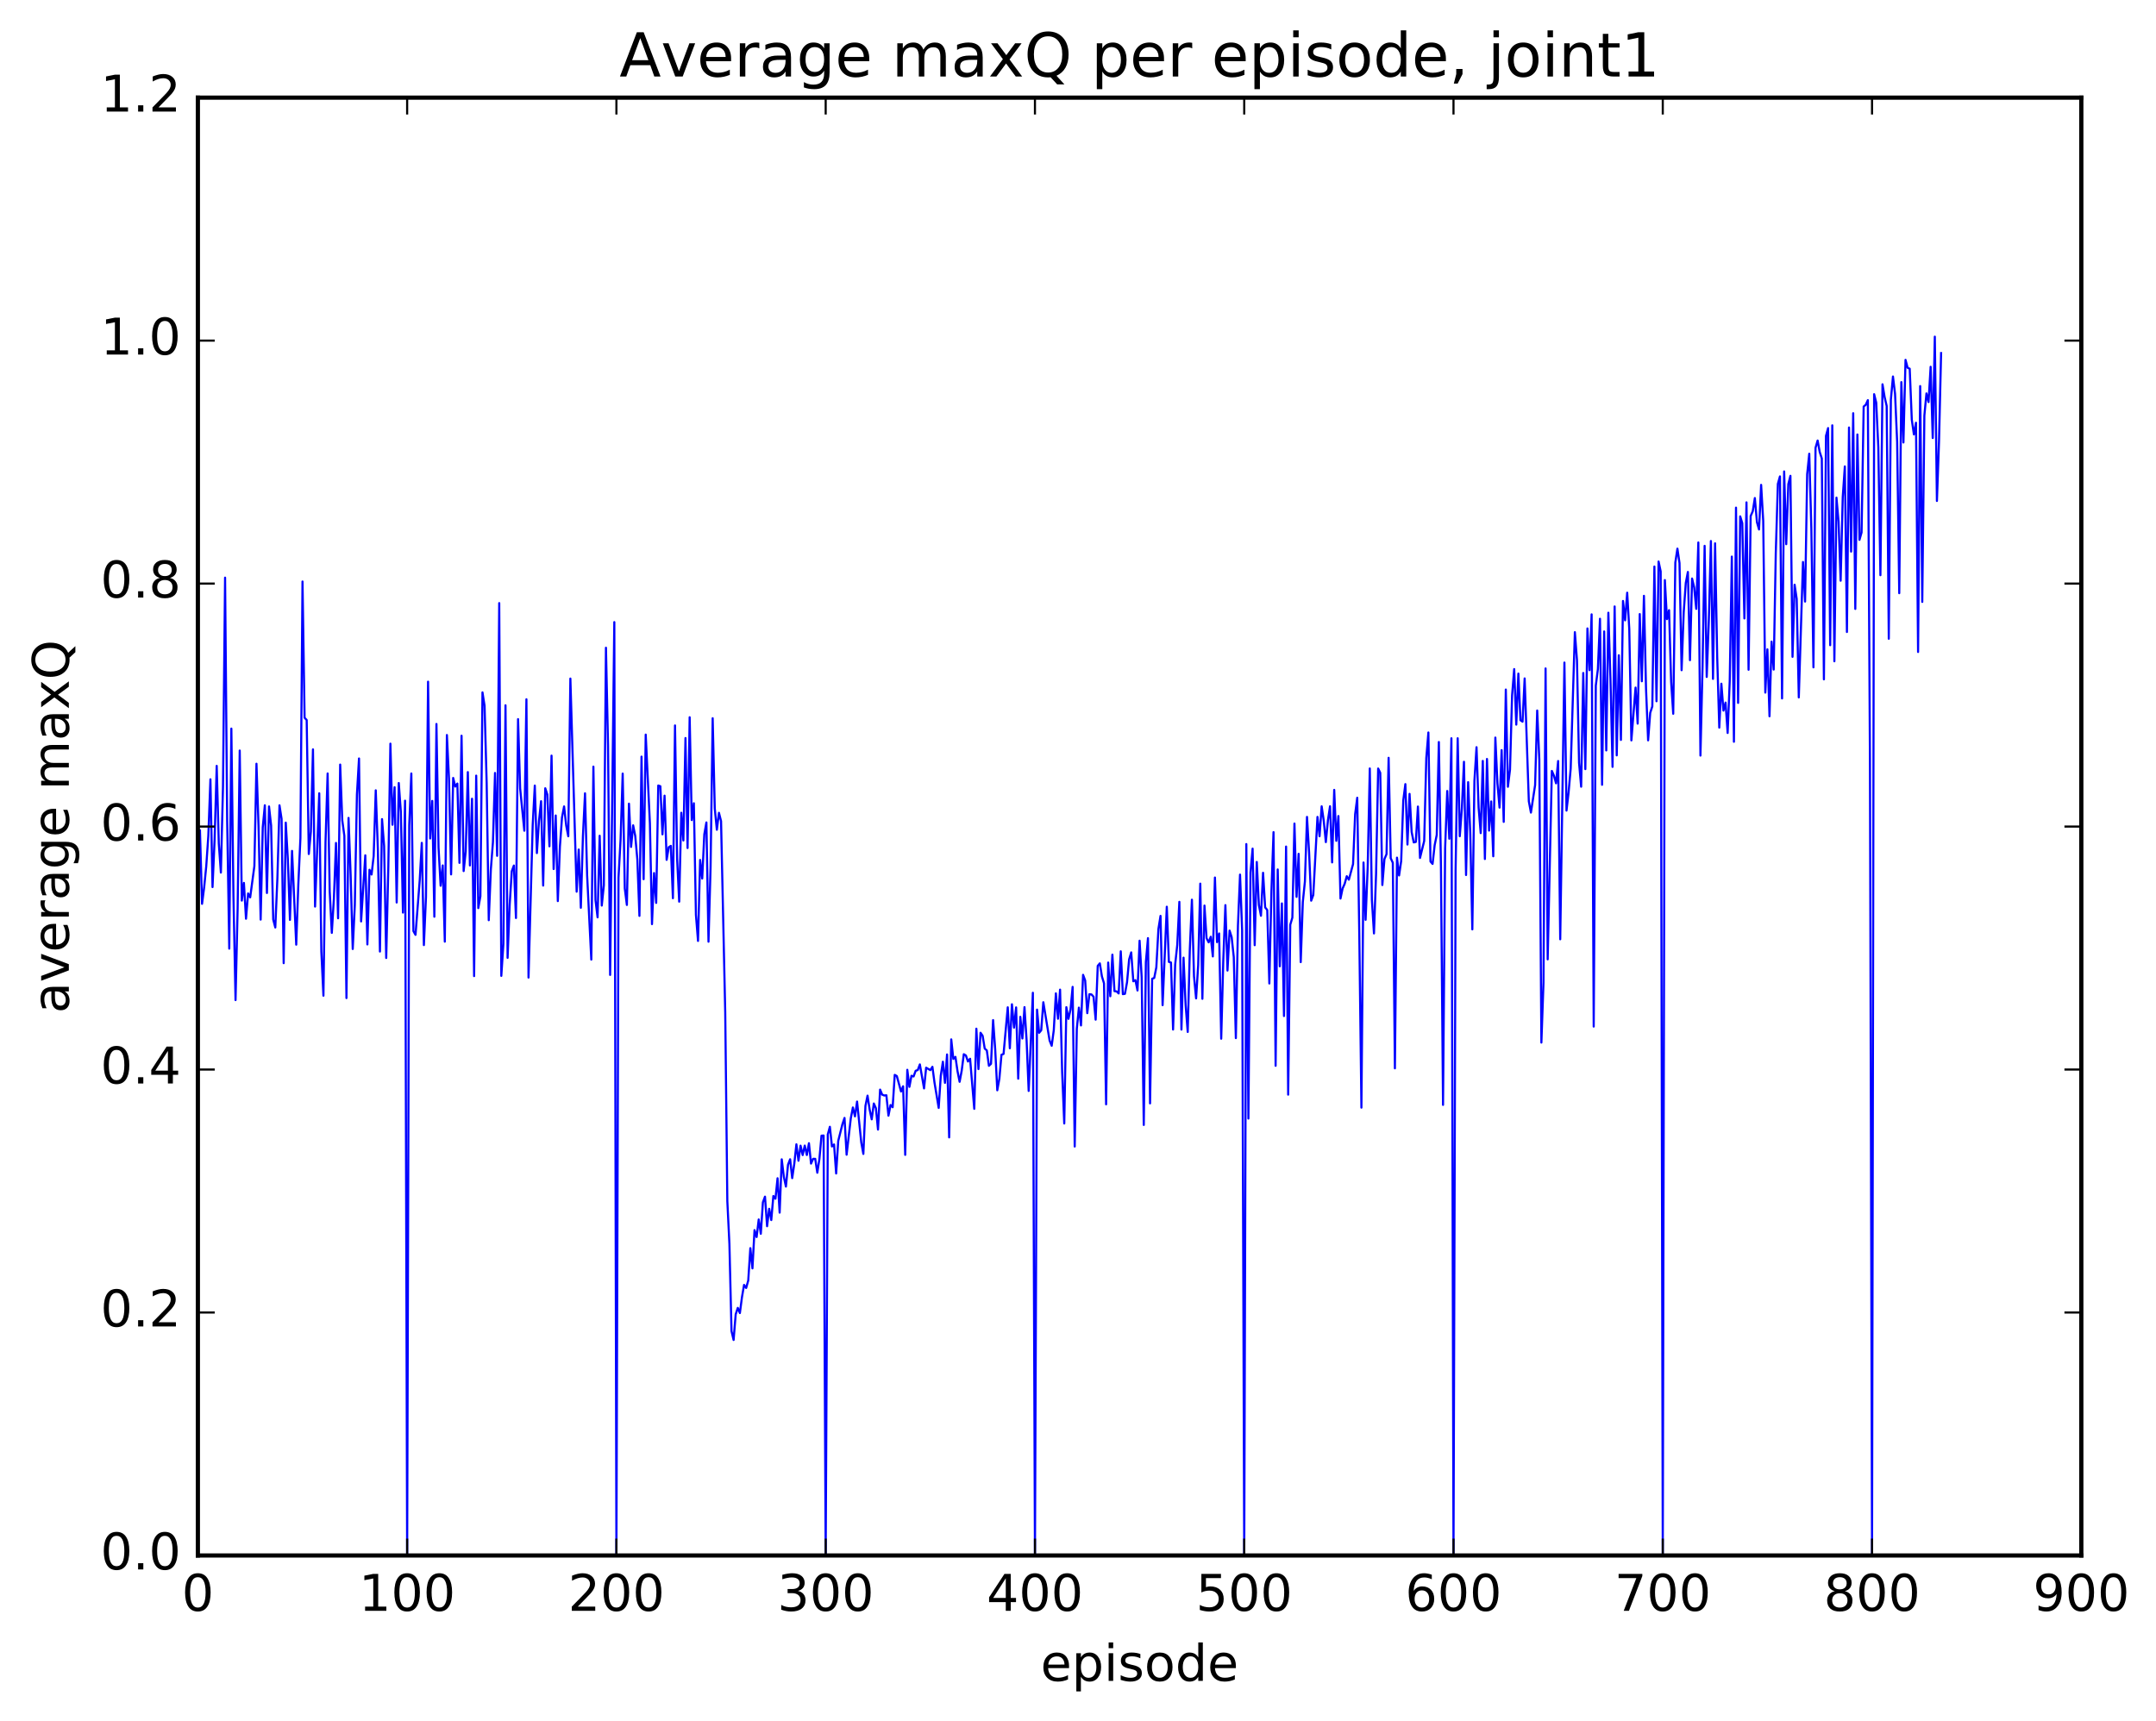 <?xml version="1.0" encoding="utf-8" standalone="no"?>
<!DOCTYPE svg PUBLIC "-//W3C//DTD SVG 1.1//EN"
  "http://www.w3.org/Graphics/SVG/1.1/DTD/svg11.dtd">
<!-- Created with matplotlib (http://matplotlib.org/) -->
<svg height="408pt" version="1.1" viewBox="0 0 511 408" width="511pt" xmlns="http://www.w3.org/2000/svg" xmlns:xlink="http://www.w3.org/1999/xlink">
 <defs>
  <style type="text/css">
*{stroke-linecap:butt;stroke-linejoin:round;stroke-miterlimit:100000;}
  </style>
 </defs>
 <g id="figure_1">
  <g id="patch_1">
   <path d="M 0 408.169 
L 511.95 408.169 
L 511.95 0 
L 0 0 
z
" style="fill:#ffffff;"/>
  </g>
  <g id="axes_1">
   <g id="patch_2">
    <path d="M 46.898 368.742 
L 493.298 368.742 
L 493.298 23.142 
L 46.898 23.142 
z
" style="fill:#ffffff;"/>
   </g>
   <g id="line2d_1">
    <path clip-path="url(#p0e3f06a576)" d="M 47.394 196.875 
L 47.889 214.265 
L 48.386 210.356 
L 48.882 205.359 
L 49.377 198.146 
L 49.873 184.74 
L 50.37 210.291 
L 50.865 199.074 
L 51.361 181.559 
L 51.858 199.992 
L 52.353 206.852 
L 52.849 186.58 
L 53.346 136.936 
L 53.842 194.511 
L 54.337 224.882 
L 54.834 172.72 
L 55.33 212.415 
L 55.825 237.082 
L 56.322 215.334 
L 56.818 177.925 
L 57.313 213.495 
L 57.809 209.304 
L 58.306 217.795 
L 58.801 211.801 
L 59.297 212.727 
L 60.289 205.325 
L 60.785 181.052 
L 61.282 195.986 
L 61.778 218.002 
L 62.273 196.145 
L 62.77 190.901 
L 63.266 211.692 
L 63.761 191.179 
L 64.257 195.696 
L 64.754 217.974 
L 65.249 219.871 
L 65.746 208.188 
L 66.242 190.909 
L 66.737 194.126 
L 67.234 228.329 
L 67.73 195.012 
L 68.225 203.734 
L 68.722 218.07 
L 69.218 201.715 
L 70.21 223.945 
L 70.706 209.676 
L 71.201 198.715 
L 71.698 137.857 
L 72.194 170.155 
L 72.689 170.68 
L 73.186 202.449 
L 73.681 197.128 
L 74.177 177.647 
L 74.674 214.916 
L 75.665 188.057 
L 76.162 225.578 
L 76.657 236.038 
L 77.153 199.609 
L 77.65 183.359 
L 78.145 211.293 
L 78.641 221.147 
L 79.138 213.021 
L 79.633 199.83 
L 80.129 217.69 
L 80.626 181.251 
L 81.121 194.471 
L 81.618 198.138 
L 82.114 236.603 
L 82.609 193.895 
L 83.106 207.498 
L 83.602 224.97 
L 84.097 214.507 
L 84.594 188.376 
L 85.09 179.805 
L 85.585 218.433 
L 86.578 202.763 
L 87.073 223.891 
L 87.57 206.187 
L 88.066 207.312 
L 88.561 202.962 
L 89.058 187.352 
L 89.553 201.127 
L 90.049 225.574 
L 90.546 194.178 
L 91.041 200.555 
L 91.537 227.097 
L 92.034 205.717 
L 92.529 176.293 
L 93.025 195.515 
L 93.522 186.616 
L 94.017 213.946 
L 94.513 185.624 
L 95.01 192.528 
L 95.505 216.341 
L 96.001 189.809 
L 96.498 368.742 
L 96.993 195.662 
L 97.49 183.365 
L 97.986 220.724 
L 98.481 221.615 
L 99.474 208.721 
L 99.969 199.813 
L 100.466 224.043 
L 100.962 212.598 
L 101.457 161.6 
L 101.954 198.771 
L 102.45 189.865 
L 102.945 217.319 
L 103.442 171.625 
L 103.938 200.936 
L 104.433 209.977 
L 104.93 205.16 
L 105.425 223.228 
L 105.921 174.242 
L 106.418 184.607 
L 106.913 207.286 
L 107.409 184.419 
L 107.906 186.462 
L 108.401 185.748 
L 108.897 204.548 
L 109.394 174.409 
L 109.889 206.496 
L 110.385 201.84 
L 110.882 183.032 
L 111.377 205.163 
L 111.874 189.352 
L 112.37 231.394 
L 112.865 183.874 
L 113.362 215.275 
L 113.858 212.47 
L 114.353 164.137 
L 114.85 167.314 
L 115.346 185.625 
L 115.841 218.14 
L 116.338 206.099 
L 116.834 199.635 
L 117.329 183.238 
L 117.826 202.888 
L 118.322 142.973 
L 118.817 231.341 
L 119.314 223.724 
L 119.809 167.197 
L 120.305 227.069 
L 120.802 214.483 
L 121.297 206.529 
L 121.793 205.186 
L 122.29 217.621 
L 122.785 170.477 
L 123.281 186.93 
L 124.273 196.932 
L 124.769 165.773 
L 125.266 231.741 
L 126.257 195.579 
L 126.754 186.23 
L 127.249 202.23 
L 127.746 194.605 
L 128.242 189.932 
L 128.738 209.934 
L 129.233 186.869 
L 129.73 188.356 
L 130.226 200.629 
L 130.721 179.13 
L 131.218 206.014 
L 131.714 193.321 
L 132.209 213.612 
L 132.706 200.68 
L 133.202 193.796 
L 133.697 191.171 
L 134.194 195.683 
L 134.69 198.248 
L 135.185 160.864 
L 136.673 211.382 
L 137.169 201.389 
L 137.666 215.197 
L 138.161 198.237 
L 138.657 188.063 
L 139.154 207.477 
L 140.145 227.48 
L 140.642 181.738 
L 141.137 213.355 
L 141.633 217.467 
L 142.13 198.124 
L 142.625 214.675 
L 143.121 209.86 
L 143.618 153.55 
L 144.113 176.694 
L 144.609 231.116 
L 145.601 147.477 
L 146.097 368.742 
L 146.594 208.022 
L 147.089 198.96 
L 147.585 183.386 
L 148.082 210.597 
L 148.577 214.529 
L 149.073 190.514 
L 149.57 200.774 
L 150.065 195.654 
L 150.561 198.166 
L 151.058 203.747 
L 151.554 217.119 
L 152.049 179.367 
L 152.546 208.424 
L 153.042 174.147 
L 154.034 195.159 
L 154.53 219.075 
L 155.025 206.965 
L 155.522 214.043 
L 156.018 186.216 
L 156.513 186.386 
L 157.01 197.786 
L 157.506 188.621 
L 158.001 203.839 
L 158.498 200.85 
L 158.994 200.525 
L 159.489 212.928 
L 159.986 171.975 
L 160.482 203.544 
L 160.977 213.745 
L 161.474 192.674 
L 161.97 199.242 
L 162.465 174.96 
L 162.962 201.033 
L 163.458 170.032 
L 163.953 194.405 
L 164.45 190.417 
L 164.946 216.891 
L 165.441 223.056 
L 165.938 203.863 
L 166.434 208.264 
L 166.929 197.781 
L 167.425 194.967 
L 167.922 223.241 
L 168.417 205.549 
L 168.913 170.266 
L 169.41 191.665 
L 169.905 196.702 
L 170.401 192.686 
L 170.898 194.663 
L 171.889 240.02 
L 172.386 284.729 
L 172.881 294.897 
L 173.377 315.546 
L 173.874 317.656 
L 174.369 311.57 
L 174.865 310.049 
L 175.362 311.276 
L 175.857 307.499 
L 176.353 304.601 
L 176.85 305.323 
L 177.345 303.544 
L 177.841 295.891 
L 178.338 300.683 
L 178.833 291.614 
L 179.329 293.253 
L 179.826 289.085 
L 180.321 292.482 
L 180.817 285.014 
L 181.314 283.677 
L 181.81 290.689 
L 182.305 286.555 
L 182.802 289.229 
L 183.298 283.521 
L 183.793 284.169 
L 184.29 279.315 
L 184.786 287.467 
L 185.281 274.828 
L 185.778 278.968 
L 186.274 281.294 
L 186.769 276.121 
L 187.266 274.814 
L 187.762 279.289 
L 188.257 275.864 
L 188.754 271.27 
L 189.25 275.168 
L 189.745 271.59 
L 190.242 273.822 
L 190.738 271.571 
L 191.233 273.808 
L 191.73 271.009 
L 192.226 275.841 
L 192.721 274.709 
L 193.218 274.715 
L 193.714 278.007 
L 194.209 274.761 
L 194.706 269.226 
L 195.202 269.185 
L 195.697 368.742 
L 196.194 268.94 
L 196.69 267.117 
L 197.185 271.781 
L 197.681 271.307 
L 198.178 278.186 
L 198.673 270.459 
L 199.666 266.499 
L 200.161 265.018 
L 200.657 273.738 
L 201.649 265.109 
L 202.145 262.536 
L 202.642 264.648 
L 203.137 261.136 
L 204.13 270.826 
L 204.625 273.552 
L 205.121 262.161 
L 205.618 259.731 
L 206.113 263.011 
L 206.609 265.352 
L 207.106 261.595 
L 207.601 262.71 
L 208.097 267.783 
L 208.594 258.302 
L 209.089 259.502 
L 209.585 259.698 
L 210.082 259.642 
L 210.577 264.481 
L 211.073 261.952 
L 211.57 262.481 
L 212.065 254.811 
L 212.561 255.092 
L 213.554 258.748 
L 214.049 257.517 
L 214.546 273.775 
L 215.042 253.605 
L 215.537 257.653 
L 216.034 255.026 
L 216.53 255.192 
L 217.025 253.84 
L 217.522 253.666 
L 218.018 252.33 
L 219.01 258.024 
L 219.506 253.112 
L 220.498 253.684 
L 220.994 252.899 
L 221.489 256.644 
L 222.482 262.638 
L 222.977 254.989 
L 223.474 251.694 
L 223.97 256.702 
L 224.465 249.97 
L 224.962 269.635 
L 225.458 246.396 
L 225.953 251.034 
L 226.45 250.544 
L 226.946 253.951 
L 227.441 256.454 
L 227.938 253.801 
L 228.434 249.909 
L 228.929 250.212 
L 229.425 251.645 
L 229.922 250.99 
L 230.913 262.859 
L 231.41 243.861 
L 231.905 253.437 
L 232.401 244.825 
L 232.898 245.554 
L 233.393 248.58 
L 233.889 249.015 
L 234.386 252.655 
L 234.881 252.198 
L 235.377 241.824 
L 235.874 248.72 
L 236.369 258.465 
L 236.865 255.714 
L 237.362 250.047 
L 237.857 249.845 
L 238.85 238.792 
L 239.345 248.501 
L 239.841 238.072 
L 240.338 243.614 
L 240.833 238.817 
L 241.329 255.713 
L 241.826 241.049 
L 242.321 246.18 
L 242.817 238.751 
L 243.314 246.571 
L 243.81 258.616 
L 244.802 235.345 
L 245.298 368.742 
L 245.793 239.344 
L 246.29 244.837 
L 246.786 244.235 
L 247.281 237.591 
L 248.274 243.664 
L 248.769 246.672 
L 249.266 247.91 
L 249.762 244.206 
L 250.257 235.487 
L 250.754 241.507 
L 251.25 234.605 
L 251.745 254.176 
L 252.242 266.334 
L 252.738 238.762 
L 253.233 241.529 
L 253.73 239.322 
L 254.226 233.95 
L 254.721 271.795 
L 255.218 243.891 
L 255.714 238.867 
L 256.209 243.091 
L 256.705 231.096 
L 257.202 232.44 
L 257.697 240.182 
L 258.193 235.694 
L 258.69 235.74 
L 259.185 236.277 
L 259.682 241.721 
L 260.178 228.958 
L 260.673 228.378 
L 261.17 231.474 
L 261.666 233.11 
L 262.161 261.796 
L 262.658 228.184 
L 263.154 236.169 
L 263.649 226.309 
L 264.146 234.963 
L 264.642 235.019 
L 265.137 235.508 
L 265.634 225.518 
L 266.13 235.676 
L 266.625 235.594 
L 267.122 232.844 
L 267.618 227.437 
L 268.113 225.774 
L 268.61 232.622 
L 269.106 232.354 
L 269.601 234.806 
L 270.098 223.005 
L 270.594 231.73 
L 271.089 266.681 
L 271.586 228.066 
L 272.082 222.396 
L 272.577 261.569 
L 273.074 232.031 
L 273.57 231.826 
L 274.065 229.313 
L 274.562 220.22 
L 275.058 217.119 
L 275.553 238.286 
L 276.546 214.952 
L 277.041 228.033 
L 277.538 228.174 
L 278.034 244.063 
L 278.529 228.655 
L 279.026 224.003 
L 279.522 213.793 
L 280.017 244.074 
L 280.514 227.024 
L 281.01 238.303 
L 281.505 244.632 
L 282.002 225.147 
L 282.498 213.285 
L 282.993 231.443 
L 283.49 236.679 
L 283.986 228.775 
L 284.481 209.476 
L 284.978 236.776 
L 285.474 214.674 
L 285.969 222.416 
L 286.466 223.389 
L 286.962 222.075 
L 287.457 226.732 
L 287.954 208.029 
L 288.45 223.345 
L 288.945 221.284 
L 289.442 246.234 
L 289.938 227.547 
L 290.433 214.572 
L 290.93 230.081 
L 291.425 220.6 
L 291.921 222.181 
L 292.418 226.873 
L 292.913 246.093 
L 293.409 219.413 
L 293.906 207.336 
L 294.401 220.551 
L 294.897 368.742 
L 295.394 200.096 
L 295.889 265.166 
L 296.385 206.856 
L 296.882 201.175 
L 297.377 224.066 
L 297.873 204.338 
L 298.37 214.534 
L 298.865 217.088 
L 299.361 206.903 
L 299.858 215.107 
L 300.353 215.725 
L 300.849 233.144 
L 301.346 211.306 
L 301.841 197.267 
L 302.337 252.657 
L 302.834 206.116 
L 303.329 229.073 
L 303.825 214.166 
L 304.322 240.859 
L 304.817 200.686 
L 305.313 259.496 
L 305.81 219.213 
L 306.305 217.538 
L 306.801 195.233 
L 307.298 212.605 
L 307.793 202.408 
L 308.289 228.08 
L 308.786 213.815 
L 309.281 208.949 
L 309.777 193.656 
L 310.274 202.12 
L 310.769 213.516 
L 311.265 212.172 
L 312.257 193.656 
L 312.753 198.247 
L 313.25 191.146 
L 313.745 194.563 
L 314.241 199.634 
L 314.738 194.454 
L 315.233 191.135 
L 315.729 204.442 
L 316.226 187.251 
L 316.721 199.328 
L 317.217 193.453 
L 317.714 213.01 
L 318.209 210.636 
L 318.705 209.509 
L 319.202 207.715 
L 319.697 208.539 
L 320.69 204.85 
L 321.185 193.024 
L 321.682 189.117 
L 322.178 222.115 
L 322.673 262.576 
L 323.17 204.466 
L 323.666 218.051 
L 324.161 205.557 
L 324.658 182.173 
L 325.154 213.339 
L 325.649 221.279 
L 326.146 207.221 
L 326.642 182.187 
L 327.137 183.206 
L 327.634 209.807 
L 328.13 203.667 
L 328.625 202.48 
L 329.122 179.645 
L 329.618 203.449 
L 330.113 204.535 
L 330.61 253.258 
L 331.106 203.316 
L 331.601 207.533 
L 332.098 204.112 
L 332.594 189.752 
L 333.089 185.881 
L 333.586 200.207 
L 334.082 188.196 
L 334.577 197.241 
L 335.074 199.703 
L 335.57 199.592 
L 336.065 191.204 
L 336.562 203.38 
L 337.553 199.348 
L 338.05 179.701 
L 338.546 173.643 
L 339.041 204.23 
L 339.538 204.802 
L 340.034 200.36 
L 340.529 197.912 
L 341.026 175.903 
L 341.522 205.275 
L 342.017 261.926 
L 342.514 201.076 
L 343.01 187.512 
L 343.505 198.833 
L 344.002 175.015 
L 344.498 368.742 
L 344.993 206.399 
L 345.49 175.012 
L 345.986 198.238 
L 346.481 191.709 
L 346.978 180.588 
L 347.474 207.433 
L 347.969 185.42 
L 348.466 197.31 
L 348.962 220.318 
L 349.457 185.104 
L 349.954 177.131 
L 350.45 191.444 
L 350.945 197.496 
L 351.442 180.383 
L 351.938 203.637 
L 352.433 179.922 
L 352.93 196.902 
L 353.425 189.994 
L 353.921 202.99 
L 354.418 174.852 
L 354.913 185.702 
L 355.409 191.451 
L 355.906 177.826 
L 356.401 194.832 
L 356.897 163.465 
L 357.394 186.515 
L 357.889 182.466 
L 358.385 164.833 
L 358.882 158.615 
L 359.377 171.781 
L 359.873 159.68 
L 360.37 170.738 
L 360.865 171.083 
L 361.361 160.829 
L 362.353 189.958 
L 362.849 192.633 
L 363.841 186.111 
L 364.337 168.436 
L 364.834 180.042 
L 365.329 247.154 
L 365.825 232.991 
L 366.322 158.462 
L 366.817 227.425 
L 367.81 182.758 
L 368.305 183.881 
L 368.801 185.689 
L 369.298 180.407 
L 369.793 222.665 
L 370.786 157.067 
L 371.281 192.16 
L 371.777 187.84 
L 372.274 182.201 
L 373.265 149.86 
L 373.762 156.492 
L 374.257 180.842 
L 374.753 186.498 
L 375.25 159.539 
L 375.745 182.328 
L 376.241 148.979 
L 376.738 158.87 
L 377.233 145.64 
L 377.729 243.357 
L 378.226 162.537 
L 378.721 158.618 
L 379.217 146.686 
L 379.714 186.043 
L 380.209 149.688 
L 380.705 177.897 
L 381.202 145.255 
L 381.697 160.819 
L 382.193 181.794 
L 382.69 143.768 
L 383.185 179.068 
L 383.682 155.339 
L 384.178 175.403 
L 384.673 142.464 
L 385.17 147.057 
L 385.666 140.507 
L 386.161 149.189 
L 386.658 175.518 
L 387.649 163 
L 388.146 171.542 
L 388.642 145.574 
L 389.137 161.501 
L 389.634 141.25 
L 390.13 163.277 
L 390.625 175.507 
L 391.122 168.993 
L 391.618 167.461 
L 392.113 134.3 
L 392.61 166.237 
L 393.106 133.113 
L 393.601 135.46 
L 394.098 368.742 
L 394.594 137.514 
L 395.089 146.763 
L 395.586 144.651 
L 396.082 161.663 
L 396.577 169.205 
L 397.074 133.347 
L 397.57 130.061 
L 398.065 133.484 
L 398.562 158.877 
L 399.058 145.179 
L 399.553 138.202 
L 400.05 135.59 
L 400.546 156.502 
L 401.041 137.146 
L 401.538 139.238 
L 402.034 144.336 
L 402.529 128.596 
L 403.026 179.118 
L 403.522 158.183 
L 404.017 129.399 
L 404.514 160.473 
L 405.01 147.133 
L 405.505 128.256 
L 406.002 160.939 
L 406.498 128.8 
L 406.993 155.578 
L 407.49 172.489 
L 407.986 162.079 
L 408.481 168.453 
L 408.978 166.554 
L 409.474 173.757 
L 409.969 161.475 
L 410.466 131.947 
L 410.962 175.844 
L 411.457 120.341 
L 411.954 166.625 
L 412.45 122.411 
L 412.945 124.041 
L 413.442 146.609 
L 413.938 119.091 
L 414.433 158.769 
L 414.93 122.326 
L 415.425 121.196 
L 415.921 118.068 
L 416.418 123.783 
L 416.913 125.517 
L 417.409 114.945 
L 417.906 123.47 
L 418.401 164.187 
L 418.897 153.935 
L 419.394 169.801 
L 419.889 152.105 
L 420.385 158.731 
L 420.882 131.129 
L 421.377 114.714 
L 421.873 112.941 
L 422.37 165.572 
L 422.865 111.759 
L 423.361 129.006 
L 423.858 114.764 
L 424.353 112.801 
L 424.849 155.708 
L 425.346 138.617 
L 425.841 141.98 
L 426.337 165.329 
L 427.329 133.228 
L 427.825 142.61 
L 428.322 112.445 
L 428.817 107.56 
L 429.313 125.303 
L 429.81 158.203 
L 430.305 106.161 
L 430.801 104.431 
L 431.298 107.154 
L 431.793 108.689 
L 432.289 161.047 
L 432.786 103.324 
L 433.281 101.482 
L 433.777 152.952 
L 434.274 100.832 
L 434.769 156.765 
L 435.265 117.965 
L 435.762 123.631 
L 436.257 137.666 
L 436.753 117.826 
L 437.25 110.565 
L 437.745 149.819 
L 438.241 101.345 
L 438.738 130.76 
L 439.233 97.964 
L 439.729 144.35 
L 440.226 102.998 
L 440.721 127.978 
L 441.217 126.225 
L 441.714 96.379 
L 442.209 95.96 
L 442.705 94.859 
L 443.202 180.188 
L 443.697 368.742 
L 444.193 93.449 
L 444.69 95.445 
L 445.185 105.996 
L 445.682 136.355 
L 446.178 91.102 
L 446.673 94.091 
L 447.17 96.254 
L 447.666 151.421 
L 448.161 94.732 
L 448.658 89.255 
L 449.154 93.378 
L 449.649 104.753 
L 450.146 140.621 
L 450.642 90.591 
L 451.137 104.894 
L 451.634 85.305 
L 452.13 87.184 
L 452.625 87.407 
L 453.122 99.516 
L 453.618 102.98 
L 454.113 100.209 
L 454.61 154.557 
L 455.106 91.523 
L 455.601 142.687 
L 456.098 98.545 
L 456.594 93.265 
L 457.089 95.314 
L 457.586 86.948 
L 458.082 103.834 
L 458.577 79.809 
L 459.074 118.757 
L 459.57 104.663 
L 460.065 83.705 
L 460.065 83.705 
" style="fill:none;stroke:#0000ff;stroke-linecap:square;stroke-width:0.5;"/>
   </g>
   <g id="patch_3">
    <path d="M 46.898 368.742 
L 46.898 23.142 
" style="fill:none;stroke:#000000;stroke-linecap:square;stroke-linejoin:miter;"/>
   </g>
   <g id="patch_4">
    <path d="M 493.298 368.742 
L 493.298 23.142 
" style="fill:none;stroke:#000000;stroke-linecap:square;stroke-linejoin:miter;"/>
   </g>
   <g id="patch_5">
    <path d="M 46.898 23.142 
L 493.298 23.142 
" style="fill:none;stroke:#000000;stroke-linecap:square;stroke-linejoin:miter;"/>
   </g>
   <g id="patch_6">
    <path d="M 46.898 368.742 
L 493.298 368.742 
" style="fill:none;stroke:#000000;stroke-linecap:square;stroke-linejoin:miter;"/>
   </g>
   <g id="matplotlib.axis_1">
    <g id="xtick_1">
     <g id="line2d_2">
      <defs>
       <path d="M 0 0 
L 0 -4 
" id="m82e4f20a2e" style="stroke:#000000;stroke-width:0.5;"/>
      </defs>
      <g>
       <use style="stroke:#000000;stroke-width:0.5;" x="46.898" xlink:href="#m82e4f20a2e" y="368.742"/>
      </g>
     </g>
     <g id="line2d_3">
      <defs>
       <path d="M 0 0 
L 0 4 
" id="mdce9c6d80e" style="stroke:#000000;stroke-width:0.5;"/>
      </defs>
      <g>
       <use style="stroke:#000000;stroke-width:0.5;" x="46.898" xlink:href="#mdce9c6d80e" y="23.142"/>
      </g>
     </g>
     <g id="text_1">
      <!-- 0 -->
      <defs>
       <path d="M 31.781 66.406 
Q 24.172 66.406 20.328 58.906 
Q 16.5 51.422 16.5 36.375 
Q 16.5 21.391 20.328 13.891 
Q 24.172 6.391 31.781 6.391 
Q 39.453 6.391 43.281 13.891 
Q 47.125 21.391 47.125 36.375 
Q 47.125 51.422 43.281 58.906 
Q 39.453 66.406 31.781 66.406 
M 31.781 74.219 
Q 44.047 74.219 50.516 64.516 
Q 56.984 54.828 56.984 36.375 
Q 56.984 17.969 50.516 8.266 
Q 44.047 -1.422 31.781 -1.422 
Q 19.531 -1.422 13.062 8.266 
Q 6.594 17.969 6.594 36.375 
Q 6.594 54.828 13.062 64.516 
Q 19.531 74.219 31.781 74.219 
" id="BitstreamVeraSans-Roman-30"/>
      </defs>
      <g transform="translate(43.08 381.86)scale(0.12 -0.12)">
       <use xlink:href="#BitstreamVeraSans-Roman-30"/>
      </g>
     </g>
    </g>
    <g id="xtick_2">
     <g id="line2d_4">
      <g>
       <use style="stroke:#000000;stroke-width:0.5;" x="96.498" xlink:href="#m82e4f20a2e" y="368.742"/>
      </g>
     </g>
     <g id="line2d_5">
      <g>
       <use style="stroke:#000000;stroke-width:0.5;" x="96.498" xlink:href="#mdce9c6d80e" y="23.142"/>
      </g>
     </g>
     <g id="text_2">
      <!-- 100 -->
      <defs>
       <path d="M 12.406 8.297 
L 28.516 8.297 
L 28.516 63.922 
L 10.984 60.406 
L 10.984 69.391 
L 28.422 72.906 
L 38.281 72.906 
L 38.281 8.297 
L 54.391 8.297 
L 54.391 0 
L 12.406 0 
z
" id="BitstreamVeraSans-Roman-31"/>
      </defs>
      <g transform="translate(85.045 381.86)scale(0.12 -0.12)">
       <use xlink:href="#BitstreamVeraSans-Roman-31"/>
       <use x="63.623" xlink:href="#BitstreamVeraSans-Roman-30"/>
       <use x="127.246" xlink:href="#BitstreamVeraSans-Roman-30"/>
      </g>
     </g>
    </g>
    <g id="xtick_3">
     <g id="line2d_6">
      <g>
       <use style="stroke:#000000;stroke-width:0.5;" x="146.097" xlink:href="#m82e4f20a2e" y="368.742"/>
      </g>
     </g>
     <g id="line2d_7">
      <g>
       <use style="stroke:#000000;stroke-width:0.5;" x="146.097" xlink:href="#mdce9c6d80e" y="23.142"/>
      </g>
     </g>
     <g id="text_3">
      <!-- 200 -->
      <defs>
       <path d="M 19.188 8.297 
L 53.609 8.297 
L 53.609 0 
L 7.328 0 
L 7.328 8.297 
Q 12.938 14.109 22.625 23.891 
Q 32.328 33.688 34.812 36.531 
Q 39.547 41.844 41.422 45.531 
Q 43.312 49.219 43.312 52.781 
Q 43.312 58.594 39.234 62.25 
Q 35.156 65.922 28.609 65.922 
Q 23.969 65.922 18.812 64.312 
Q 13.672 62.703 7.812 59.422 
L 7.812 69.391 
Q 13.766 71.781 18.938 73 
Q 24.125 74.219 28.422 74.219 
Q 39.75 74.219 46.484 68.547 
Q 53.219 62.891 53.219 53.422 
Q 53.219 48.922 51.531 44.891 
Q 49.859 40.875 45.406 35.406 
Q 44.188 33.984 37.641 27.219 
Q 31.109 20.453 19.188 8.297 
" id="BitstreamVeraSans-Roman-32"/>
      </defs>
      <g transform="translate(134.645 381.86)scale(0.12 -0.12)">
       <use xlink:href="#BitstreamVeraSans-Roman-32"/>
       <use x="63.623" xlink:href="#BitstreamVeraSans-Roman-30"/>
       <use x="127.246" xlink:href="#BitstreamVeraSans-Roman-30"/>
      </g>
     </g>
    </g>
    <g id="xtick_4">
     <g id="line2d_8">
      <g>
       <use style="stroke:#000000;stroke-width:0.5;" x="195.697" xlink:href="#m82e4f20a2e" y="368.742"/>
      </g>
     </g>
     <g id="line2d_9">
      <g>
       <use style="stroke:#000000;stroke-width:0.5;" x="195.697" xlink:href="#mdce9c6d80e" y="23.142"/>
      </g>
     </g>
     <g id="text_4">
      <!-- 300 -->
      <defs>
       <path d="M 40.578 39.312 
Q 47.656 37.797 51.625 33 
Q 55.609 28.219 55.609 21.188 
Q 55.609 10.406 48.188 4.484 
Q 40.766 -1.422 27.094 -1.422 
Q 22.516 -1.422 17.656 -0.516 
Q 12.797 0.391 7.625 2.203 
L 7.625 11.719 
Q 11.719 9.328 16.594 8.109 
Q 21.484 6.891 26.812 6.891 
Q 36.078 6.891 40.938 10.547 
Q 45.797 14.203 45.797 21.188 
Q 45.797 27.641 41.281 31.266 
Q 36.766 34.906 28.719 34.906 
L 20.219 34.906 
L 20.219 43.016 
L 29.109 43.016 
Q 36.375 43.016 40.234 45.922 
Q 44.094 48.828 44.094 54.297 
Q 44.094 59.906 40.109 62.906 
Q 36.141 65.922 28.719 65.922 
Q 24.656 65.922 20.016 65.031 
Q 15.375 64.156 9.812 62.312 
L 9.812 71.094 
Q 15.438 72.656 20.344 73.438 
Q 25.25 74.219 29.594 74.219 
Q 40.828 74.219 47.359 69.109 
Q 53.906 64.016 53.906 55.328 
Q 53.906 49.266 50.438 45.094 
Q 46.969 40.922 40.578 39.312 
" id="BitstreamVeraSans-Roman-33"/>
      </defs>
      <g transform="translate(184.245 381.86)scale(0.12 -0.12)">
       <use xlink:href="#BitstreamVeraSans-Roman-33"/>
       <use x="63.623" xlink:href="#BitstreamVeraSans-Roman-30"/>
       <use x="127.246" xlink:href="#BitstreamVeraSans-Roman-30"/>
      </g>
     </g>
    </g>
    <g id="xtick_5">
     <g id="line2d_10">
      <g>
       <use style="stroke:#000000;stroke-width:0.5;" x="245.298" xlink:href="#m82e4f20a2e" y="368.742"/>
      </g>
     </g>
     <g id="line2d_11">
      <g>
       <use style="stroke:#000000;stroke-width:0.5;" x="245.298" xlink:href="#mdce9c6d80e" y="23.142"/>
      </g>
     </g>
     <g id="text_5">
      <!-- 400 -->
      <defs>
       <path d="M 37.797 64.312 
L 12.891 25.391 
L 37.797 25.391 
z
M 35.203 72.906 
L 47.609 72.906 
L 47.609 25.391 
L 58.016 25.391 
L 58.016 17.188 
L 47.609 17.188 
L 47.609 0 
L 37.797 0 
L 37.797 17.188 
L 4.891 17.188 
L 4.891 26.703 
z
" id="BitstreamVeraSans-Roman-34"/>
      </defs>
      <g transform="translate(233.845 381.86)scale(0.12 -0.12)">
       <use xlink:href="#BitstreamVeraSans-Roman-34"/>
       <use x="63.623" xlink:href="#BitstreamVeraSans-Roman-30"/>
       <use x="127.246" xlink:href="#BitstreamVeraSans-Roman-30"/>
      </g>
     </g>
    </g>
    <g id="xtick_6">
     <g id="line2d_12">
      <g>
       <use style="stroke:#000000;stroke-width:0.5;" x="294.897" xlink:href="#m82e4f20a2e" y="368.742"/>
      </g>
     </g>
     <g id="line2d_13">
      <g>
       <use style="stroke:#000000;stroke-width:0.5;" x="294.897" xlink:href="#mdce9c6d80e" y="23.142"/>
      </g>
     </g>
     <g id="text_6">
      <!-- 500 -->
      <defs>
       <path d="M 10.797 72.906 
L 49.516 72.906 
L 49.516 64.594 
L 19.828 64.594 
L 19.828 46.734 
Q 21.969 47.469 24.109 47.828 
Q 26.266 48.188 28.422 48.188 
Q 40.625 48.188 47.75 41.5 
Q 54.891 34.812 54.891 23.391 
Q 54.891 11.625 47.562 5.094 
Q 40.234 -1.422 26.906 -1.422 
Q 22.312 -1.422 17.547 -0.641 
Q 12.797 0.141 7.719 1.703 
L 7.719 11.625 
Q 12.109 9.234 16.797 8.062 
Q 21.484 6.891 26.703 6.891 
Q 35.156 6.891 40.078 11.328 
Q 45.016 15.766 45.016 23.391 
Q 45.016 31 40.078 35.438 
Q 35.156 39.891 26.703 39.891 
Q 22.75 39.891 18.812 39.016 
Q 14.891 38.141 10.797 36.281 
z
" id="BitstreamVeraSans-Roman-35"/>
      </defs>
      <g transform="translate(283.445 381.86)scale(0.12 -0.12)">
       <use xlink:href="#BitstreamVeraSans-Roman-35"/>
       <use x="63.623" xlink:href="#BitstreamVeraSans-Roman-30"/>
       <use x="127.246" xlink:href="#BitstreamVeraSans-Roman-30"/>
      </g>
     </g>
    </g>
    <g id="xtick_7">
     <g id="line2d_14">
      <g>
       <use style="stroke:#000000;stroke-width:0.5;" x="344.498" xlink:href="#m82e4f20a2e" y="368.742"/>
      </g>
     </g>
     <g id="line2d_15">
      <g>
       <use style="stroke:#000000;stroke-width:0.5;" x="344.498" xlink:href="#mdce9c6d80e" y="23.142"/>
      </g>
     </g>
     <g id="text_7">
      <!-- 600 -->
      <defs>
       <path d="M 33.016 40.375 
Q 26.375 40.375 22.484 35.828 
Q 18.609 31.297 18.609 23.391 
Q 18.609 15.531 22.484 10.953 
Q 26.375 6.391 33.016 6.391 
Q 39.656 6.391 43.531 10.953 
Q 47.406 15.531 47.406 23.391 
Q 47.406 31.297 43.531 35.828 
Q 39.656 40.375 33.016 40.375 
M 52.594 71.297 
L 52.594 62.312 
Q 48.875 64.062 45.094 64.984 
Q 41.312 65.922 37.594 65.922 
Q 27.828 65.922 22.672 59.328 
Q 17.531 52.734 16.797 39.406 
Q 19.672 43.656 24.016 45.922 
Q 28.375 48.188 33.594 48.188 
Q 44.578 48.188 50.953 41.516 
Q 57.328 34.859 57.328 23.391 
Q 57.328 12.156 50.688 5.359 
Q 44.047 -1.422 33.016 -1.422 
Q 20.359 -1.422 13.672 8.266 
Q 6.984 17.969 6.984 36.375 
Q 6.984 53.656 15.188 63.938 
Q 23.391 74.219 37.203 74.219 
Q 40.922 74.219 44.703 73.484 
Q 48.484 72.75 52.594 71.297 
" id="BitstreamVeraSans-Roman-36"/>
      </defs>
      <g transform="translate(333.045 381.86)scale(0.12 -0.12)">
       <use xlink:href="#BitstreamVeraSans-Roman-36"/>
       <use x="63.623" xlink:href="#BitstreamVeraSans-Roman-30"/>
       <use x="127.246" xlink:href="#BitstreamVeraSans-Roman-30"/>
      </g>
     </g>
    </g>
    <g id="xtick_8">
     <g id="line2d_16">
      <g>
       <use style="stroke:#000000;stroke-width:0.5;" x="394.098" xlink:href="#m82e4f20a2e" y="368.742"/>
      </g>
     </g>
     <g id="line2d_17">
      <g>
       <use style="stroke:#000000;stroke-width:0.5;" x="394.098" xlink:href="#mdce9c6d80e" y="23.142"/>
      </g>
     </g>
     <g id="text_8">
      <!-- 700 -->
      <defs>
       <path d="M 8.203 72.906 
L 55.078 72.906 
L 55.078 68.703 
L 28.609 0 
L 18.312 0 
L 43.219 64.594 
L 8.203 64.594 
z
" id="BitstreamVeraSans-Roman-37"/>
      </defs>
      <g transform="translate(382.645 381.86)scale(0.12 -0.12)">
       <use xlink:href="#BitstreamVeraSans-Roman-37"/>
       <use x="63.623" xlink:href="#BitstreamVeraSans-Roman-30"/>
       <use x="127.246" xlink:href="#BitstreamVeraSans-Roman-30"/>
      </g>
     </g>
    </g>
    <g id="xtick_9">
     <g id="line2d_18">
      <g>
       <use style="stroke:#000000;stroke-width:0.5;" x="443.697" xlink:href="#m82e4f20a2e" y="368.742"/>
      </g>
     </g>
     <g id="line2d_19">
      <g>
       <use style="stroke:#000000;stroke-width:0.5;" x="443.697" xlink:href="#mdce9c6d80e" y="23.142"/>
      </g>
     </g>
     <g id="text_9">
      <!-- 800 -->
      <defs>
       <path d="M 31.781 34.625 
Q 24.75 34.625 20.719 30.859 
Q 16.703 27.094 16.703 20.516 
Q 16.703 13.922 20.719 10.156 
Q 24.75 6.391 31.781 6.391 
Q 38.812 6.391 42.859 10.172 
Q 46.922 13.969 46.922 20.516 
Q 46.922 27.094 42.891 30.859 
Q 38.875 34.625 31.781 34.625 
M 21.922 38.812 
Q 15.578 40.375 12.031 44.719 
Q 8.5 49.078 8.5 55.328 
Q 8.5 64.062 14.719 69.141 
Q 20.953 74.219 31.781 74.219 
Q 42.672 74.219 48.875 69.141 
Q 55.078 64.062 55.078 55.328 
Q 55.078 49.078 51.531 44.719 
Q 48 40.375 41.703 38.812 
Q 48.828 37.156 52.797 32.312 
Q 56.781 27.484 56.781 20.516 
Q 56.781 9.906 50.312 4.234 
Q 43.844 -1.422 31.781 -1.422 
Q 19.734 -1.422 13.25 4.234 
Q 6.781 9.906 6.781 20.516 
Q 6.781 27.484 10.781 32.312 
Q 14.797 37.156 21.922 38.812 
M 18.312 54.391 
Q 18.312 48.734 21.844 45.562 
Q 25.391 42.391 31.781 42.391 
Q 38.141 42.391 41.719 45.562 
Q 45.312 48.734 45.312 54.391 
Q 45.312 60.062 41.719 63.234 
Q 38.141 66.406 31.781 66.406 
Q 25.391 66.406 21.844 63.234 
Q 18.312 60.062 18.312 54.391 
" id="BitstreamVeraSans-Roman-38"/>
      </defs>
      <g transform="translate(432.245 381.86)scale(0.12 -0.12)">
       <use xlink:href="#BitstreamVeraSans-Roman-38"/>
       <use x="63.623" xlink:href="#BitstreamVeraSans-Roman-30"/>
       <use x="127.246" xlink:href="#BitstreamVeraSans-Roman-30"/>
      </g>
     </g>
    </g>
    <g id="xtick_10">
     <g id="line2d_20">
      <g>
       <use style="stroke:#000000;stroke-width:0.5;" x="493.298" xlink:href="#m82e4f20a2e" y="368.742"/>
      </g>
     </g>
     <g id="line2d_21">
      <g>
       <use style="stroke:#000000;stroke-width:0.5;" x="493.298" xlink:href="#mdce9c6d80e" y="23.142"/>
      </g>
     </g>
     <g id="text_10">
      <!-- 900 -->
      <defs>
       <path d="M 10.984 1.516 
L 10.984 10.5 
Q 14.703 8.734 18.5 7.812 
Q 22.312 6.891 25.984 6.891 
Q 35.75 6.891 40.891 13.453 
Q 46.047 20.016 46.781 33.406 
Q 43.953 29.203 39.594 26.953 
Q 35.25 24.703 29.984 24.703 
Q 19.047 24.703 12.672 31.312 
Q 6.297 37.938 6.297 49.422 
Q 6.297 60.641 12.938 67.422 
Q 19.578 74.219 30.609 74.219 
Q 43.266 74.219 49.922 64.516 
Q 56.594 54.828 56.594 36.375 
Q 56.594 19.141 48.406 8.859 
Q 40.234 -1.422 26.422 -1.422 
Q 22.703 -1.422 18.891 -0.688 
Q 15.094 0.047 10.984 1.516 
M 30.609 32.422 
Q 37.25 32.422 41.125 36.953 
Q 45.016 41.5 45.016 49.422 
Q 45.016 57.281 41.125 61.844 
Q 37.25 66.406 30.609 66.406 
Q 23.969 66.406 20.094 61.844 
Q 16.219 57.281 16.219 49.422 
Q 16.219 41.5 20.094 36.953 
Q 23.969 32.422 30.609 32.422 
" id="BitstreamVeraSans-Roman-39"/>
      </defs>
      <g transform="translate(481.845 381.86)scale(0.12 -0.12)">
       <use xlink:href="#BitstreamVeraSans-Roman-39"/>
       <use x="63.623" xlink:href="#BitstreamVeraSans-Roman-30"/>
       <use x="127.246" xlink:href="#BitstreamVeraSans-Roman-30"/>
      </g>
     </g>
    </g>
    <g id="text_11">
     <!-- episode -->
     <defs>
      <path d="M 45.406 46.391 
L 45.406 75.984 
L 54.391 75.984 
L 54.391 0 
L 45.406 0 
L 45.406 8.203 
Q 42.578 3.328 38.25 0.953 
Q 33.938 -1.422 27.875 -1.422 
Q 17.969 -1.422 11.734 6.484 
Q 5.516 14.406 5.516 27.297 
Q 5.516 40.188 11.734 48.094 
Q 17.969 56 27.875 56 
Q 33.938 56 38.25 53.625 
Q 42.578 51.266 45.406 46.391 
M 14.797 27.297 
Q 14.797 17.391 18.875 11.75 
Q 22.953 6.109 30.078 6.109 
Q 37.203 6.109 41.297 11.75 
Q 45.406 17.391 45.406 27.297 
Q 45.406 37.203 41.297 42.844 
Q 37.203 48.484 30.078 48.484 
Q 22.953 48.484 18.875 42.844 
Q 14.797 37.203 14.797 27.297 
" id="BitstreamVeraSans-Roman-64"/>
      <path d="M 18.109 8.203 
L 18.109 -20.797 
L 9.078 -20.797 
L 9.078 54.688 
L 18.109 54.688 
L 18.109 46.391 
Q 20.953 51.266 25.266 53.625 
Q 29.594 56 35.594 56 
Q 45.562 56 51.781 48.094 
Q 58.016 40.188 58.016 27.297 
Q 58.016 14.406 51.781 6.484 
Q 45.562 -1.422 35.594 -1.422 
Q 29.594 -1.422 25.266 0.953 
Q 20.953 3.328 18.109 8.203 
M 48.688 27.297 
Q 48.688 37.203 44.609 42.844 
Q 40.531 48.484 33.406 48.484 
Q 26.266 48.484 22.188 42.844 
Q 18.109 37.203 18.109 27.297 
Q 18.109 17.391 22.188 11.75 
Q 26.266 6.109 33.406 6.109 
Q 40.531 6.109 44.609 11.75 
Q 48.688 17.391 48.688 27.297 
" id="BitstreamVeraSans-Roman-70"/>
      <path d="M 30.609 48.391 
Q 23.391 48.391 19.188 42.75 
Q 14.984 37.109 14.984 27.297 
Q 14.984 17.484 19.156 11.844 
Q 23.344 6.203 30.609 6.203 
Q 37.797 6.203 41.984 11.859 
Q 46.188 17.531 46.188 27.297 
Q 46.188 37.016 41.984 42.703 
Q 37.797 48.391 30.609 48.391 
M 30.609 56 
Q 42.328 56 49.016 48.375 
Q 55.719 40.766 55.719 27.297 
Q 55.719 13.875 49.016 6.219 
Q 42.328 -1.422 30.609 -1.422 
Q 18.844 -1.422 12.172 6.219 
Q 5.516 13.875 5.516 27.297 
Q 5.516 40.766 12.172 48.375 
Q 18.844 56 30.609 56 
" id="BitstreamVeraSans-Roman-6f"/>
      <path d="M 44.281 53.078 
L 44.281 44.578 
Q 40.484 46.531 36.375 47.5 
Q 32.281 48.484 27.875 48.484 
Q 21.188 48.484 17.844 46.438 
Q 14.5 44.391 14.5 40.281 
Q 14.5 37.156 16.891 35.375 
Q 19.281 33.594 26.516 31.984 
L 29.594 31.297 
Q 39.156 29.25 43.188 25.516 
Q 47.219 21.781 47.219 15.094 
Q 47.219 7.469 41.188 3.016 
Q 35.156 -1.422 24.609 -1.422 
Q 20.219 -1.422 15.453 -0.562 
Q 10.688 0.297 5.422 2 
L 5.422 11.281 
Q 10.406 8.688 15.234 7.391 
Q 20.062 6.109 24.812 6.109 
Q 31.156 6.109 34.562 8.281 
Q 37.984 10.453 37.984 14.406 
Q 37.984 18.062 35.516 20.016 
Q 33.062 21.969 24.703 23.781 
L 21.578 24.516 
Q 13.234 26.266 9.516 29.906 
Q 5.812 33.547 5.812 39.891 
Q 5.812 47.609 11.281 51.797 
Q 16.75 56 26.812 56 
Q 31.781 56 36.172 55.266 
Q 40.578 54.547 44.281 53.078 
" id="BitstreamVeraSans-Roman-73"/>
      <path d="M 56.203 29.594 
L 56.203 25.203 
L 14.891 25.203 
Q 15.484 15.922 20.484 11.062 
Q 25.484 6.203 34.422 6.203 
Q 39.594 6.203 44.453 7.469 
Q 49.312 8.734 54.109 11.281 
L 54.109 2.781 
Q 49.266 0.734 44.188 -0.344 
Q 39.109 -1.422 33.891 -1.422 
Q 20.797 -1.422 13.156 6.188 
Q 5.516 13.812 5.516 26.812 
Q 5.516 40.234 12.766 48.109 
Q 20.016 56 32.328 56 
Q 43.359 56 49.781 48.891 
Q 56.203 41.797 56.203 29.594 
M 47.219 32.234 
Q 47.125 39.594 43.094 43.984 
Q 39.062 48.391 32.422 48.391 
Q 24.906 48.391 20.391 44.141 
Q 15.875 39.891 15.188 32.172 
z
" id="BitstreamVeraSans-Roman-65"/>
      <path d="M 9.422 54.688 
L 18.406 54.688 
L 18.406 0 
L 9.422 0 
z
M 9.422 75.984 
L 18.406 75.984 
L 18.406 64.594 
L 9.422 64.594 
z
" id="BitstreamVeraSans-Roman-69"/>
     </defs>
     <g transform="translate(246.632 398.474)scale(0.12 -0.12)">
      <use xlink:href="#BitstreamVeraSans-Roman-65"/>
      <use x="61.523" xlink:href="#BitstreamVeraSans-Roman-70"/>
      <use x="125.0" xlink:href="#BitstreamVeraSans-Roman-69"/>
      <use x="152.783" xlink:href="#BitstreamVeraSans-Roman-73"/>
      <use x="204.883" xlink:href="#BitstreamVeraSans-Roman-6f"/>
      <use x="266.064" xlink:href="#BitstreamVeraSans-Roman-64"/>
      <use x="329.541" xlink:href="#BitstreamVeraSans-Roman-65"/>
     </g>
    </g>
   </g>
   <g id="matplotlib.axis_2">
    <g id="ytick_1">
     <g id="line2d_22">
      <defs>
       <path d="M 0 0 
L 4 0 
" id="m981e03f309" style="stroke:#000000;stroke-width:0.5;"/>
      </defs>
      <g>
       <use style="stroke:#000000;stroke-width:0.5;" x="46.898" xlink:href="#m981e03f309" y="368.742"/>
      </g>
     </g>
     <g id="line2d_23">
      <defs>
       <path d="M 0 0 
L -4 0 
" id="m890de77669" style="stroke:#000000;stroke-width:0.5;"/>
      </defs>
      <g>
       <use style="stroke:#000000;stroke-width:0.5;" x="493.298" xlink:href="#m890de77669" y="368.742"/>
      </g>
     </g>
     <g id="text_12">
      <!-- 0.0 -->
      <defs>
       <path d="M 10.688 12.406 
L 21 12.406 
L 21 0 
L 10.688 0 
z
" id="BitstreamVeraSans-Roman-2e"/>
      </defs>
      <g transform="translate(23.814 372.053)scale(0.12 -0.12)">
       <use xlink:href="#BitstreamVeraSans-Roman-30"/>
       <use x="63.623" xlink:href="#BitstreamVeraSans-Roman-2e"/>
       <use x="95.41" xlink:href="#BitstreamVeraSans-Roman-30"/>
      </g>
     </g>
    </g>
    <g id="ytick_2">
     <g id="line2d_24">
      <g>
       <use style="stroke:#000000;stroke-width:0.5;" x="46.898" xlink:href="#m981e03f309" y="311.142"/>
      </g>
     </g>
     <g id="line2d_25">
      <g>
       <use style="stroke:#000000;stroke-width:0.5;" x="493.298" xlink:href="#m890de77669" y="311.142"/>
      </g>
     </g>
     <g id="text_13">
      <!-- 0.2 -->
      <g transform="translate(23.814 314.453)scale(0.12 -0.12)">
       <use xlink:href="#BitstreamVeraSans-Roman-30"/>
       <use x="63.623" xlink:href="#BitstreamVeraSans-Roman-2e"/>
       <use x="95.41" xlink:href="#BitstreamVeraSans-Roman-32"/>
      </g>
     </g>
    </g>
    <g id="ytick_3">
     <g id="line2d_26">
      <g>
       <use style="stroke:#000000;stroke-width:0.5;" x="46.898" xlink:href="#m981e03f309" y="253.542"/>
      </g>
     </g>
     <g id="line2d_27">
      <g>
       <use style="stroke:#000000;stroke-width:0.5;" x="493.298" xlink:href="#m890de77669" y="253.542"/>
      </g>
     </g>
     <g id="text_14">
      <!-- 0.4 -->
      <g transform="translate(23.814 256.853)scale(0.12 -0.12)">
       <use xlink:href="#BitstreamVeraSans-Roman-30"/>
       <use x="63.623" xlink:href="#BitstreamVeraSans-Roman-2e"/>
       <use x="95.41" xlink:href="#BitstreamVeraSans-Roman-34"/>
      </g>
     </g>
    </g>
    <g id="ytick_4">
     <g id="line2d_28">
      <g>
       <use style="stroke:#000000;stroke-width:0.5;" x="46.898" xlink:href="#m981e03f309" y="195.942"/>
      </g>
     </g>
     <g id="line2d_29">
      <g>
       <use style="stroke:#000000;stroke-width:0.5;" x="493.298" xlink:href="#m890de77669" y="195.942"/>
      </g>
     </g>
     <g id="text_15">
      <!-- 0.6 -->
      <g transform="translate(23.814 199.253)scale(0.12 -0.12)">
       <use xlink:href="#BitstreamVeraSans-Roman-30"/>
       <use x="63.623" xlink:href="#BitstreamVeraSans-Roman-2e"/>
       <use x="95.41" xlink:href="#BitstreamVeraSans-Roman-36"/>
      </g>
     </g>
    </g>
    <g id="ytick_5">
     <g id="line2d_30">
      <g>
       <use style="stroke:#000000;stroke-width:0.5;" x="46.898" xlink:href="#m981e03f309" y="138.342"/>
      </g>
     </g>
     <g id="line2d_31">
      <g>
       <use style="stroke:#000000;stroke-width:0.5;" x="493.298" xlink:href="#m890de77669" y="138.342"/>
      </g>
     </g>
     <g id="text_16">
      <!-- 0.8 -->
      <g transform="translate(23.814 141.653)scale(0.12 -0.12)">
       <use xlink:href="#BitstreamVeraSans-Roman-30"/>
       <use x="63.623" xlink:href="#BitstreamVeraSans-Roman-2e"/>
       <use x="95.41" xlink:href="#BitstreamVeraSans-Roman-38"/>
      </g>
     </g>
    </g>
    <g id="ytick_6">
     <g id="line2d_32">
      <g>
       <use style="stroke:#000000;stroke-width:0.5;" x="46.898" xlink:href="#m981e03f309" y="80.742"/>
      </g>
     </g>
     <g id="line2d_33">
      <g>
       <use style="stroke:#000000;stroke-width:0.5;" x="493.298" xlink:href="#m890de77669" y="80.742"/>
      </g>
     </g>
     <g id="text_17">
      <!-- 1.0 -->
      <g transform="translate(23.814 84.053)scale(0.12 -0.12)">
       <use xlink:href="#BitstreamVeraSans-Roman-31"/>
       <use x="63.623" xlink:href="#BitstreamVeraSans-Roman-2e"/>
       <use x="95.41" xlink:href="#BitstreamVeraSans-Roman-30"/>
      </g>
     </g>
    </g>
    <g id="ytick_7">
     <g id="line2d_34">
      <g>
       <use style="stroke:#000000;stroke-width:0.5;" x="46.898" xlink:href="#m981e03f309" y="23.142"/>
      </g>
     </g>
     <g id="line2d_35">
      <g>
       <use style="stroke:#000000;stroke-width:0.5;" x="493.298" xlink:href="#m890de77669" y="23.142"/>
      </g>
     </g>
     <g id="text_18">
      <!-- 1.2 -->
      <g transform="translate(23.814 26.453)scale(0.12 -0.12)">
       <use xlink:href="#BitstreamVeraSans-Roman-31"/>
       <use x="63.623" xlink:href="#BitstreamVeraSans-Roman-2e"/>
       <use x="95.41" xlink:href="#BitstreamVeraSans-Roman-32"/>
      </g>
     </g>
    </g>
    <g id="text_19">
     <!-- average maxQ -->
     <defs>
      <path d="M 2.984 54.688 
L 12.5 54.688 
L 29.594 8.797 
L 46.688 54.688 
L 56.203 54.688 
L 35.688 0 
L 23.484 0 
z
" id="BitstreamVeraSans-Roman-76"/>
      <path d="M 34.281 27.484 
Q 23.391 27.484 19.188 25 
Q 14.984 22.516 14.984 16.5 
Q 14.984 11.719 18.141 8.906 
Q 21.297 6.109 26.703 6.109 
Q 34.188 6.109 38.703 11.406 
Q 43.219 16.703 43.219 25.484 
L 43.219 27.484 
z
M 52.203 31.203 
L 52.203 0 
L 43.219 0 
L 43.219 8.297 
Q 40.141 3.328 35.547 0.953 
Q 30.953 -1.422 24.312 -1.422 
Q 15.922 -1.422 10.953 3.297 
Q 6 8.016 6 15.922 
Q 6 25.141 12.172 29.828 
Q 18.359 34.516 30.609 34.516 
L 43.219 34.516 
L 43.219 35.406 
Q 43.219 41.609 39.141 45 
Q 35.062 48.391 27.688 48.391 
Q 23 48.391 18.547 47.266 
Q 14.109 46.141 10.016 43.891 
L 10.016 52.203 
Q 14.938 54.109 19.578 55.047 
Q 24.219 56 28.609 56 
Q 40.484 56 46.344 49.844 
Q 52.203 43.703 52.203 31.203 
" id="BitstreamVeraSans-Roman-61"/>
      <path d="M 54.891 54.688 
L 35.109 28.078 
L 55.906 0 
L 45.312 0 
L 29.391 21.484 
L 13.484 0 
L 2.875 0 
L 24.125 28.609 
L 4.688 54.688 
L 15.281 54.688 
L 29.781 35.203 
L 44.281 54.688 
z
" id="BitstreamVeraSans-Roman-78"/>
      <path d="M 39.406 66.219 
Q 28.656 66.219 22.328 58.203 
Q 16.016 50.203 16.016 36.375 
Q 16.016 22.609 22.328 14.594 
Q 28.656 6.594 39.406 6.594 
Q 50.141 6.594 56.422 14.594 
Q 62.703 22.609 62.703 36.375 
Q 62.703 50.203 56.422 58.203 
Q 50.141 66.219 39.406 66.219 
M 53.219 1.312 
L 66.219 -12.891 
L 54.297 -12.891 
L 43.5 -1.219 
Q 41.891 -1.312 41.031 -1.359 
Q 40.188 -1.422 39.406 -1.422 
Q 24.031 -1.422 14.812 8.859 
Q 5.609 19.141 5.609 36.375 
Q 5.609 53.656 14.812 63.938 
Q 24.031 74.219 39.406 74.219 
Q 54.734 74.219 63.906 63.938 
Q 73.094 53.656 73.094 36.375 
Q 73.094 23.688 67.984 14.641 
Q 62.891 5.609 53.219 1.312 
" id="BitstreamVeraSans-Roman-51"/>
      <path d="M 52 44.188 
Q 55.375 50.25 60.062 53.125 
Q 64.75 56 71.094 56 
Q 79.641 56 84.281 50.016 
Q 88.922 44.047 88.922 33.016 
L 88.922 0 
L 79.891 0 
L 79.891 32.719 
Q 79.891 40.578 77.094 44.375 
Q 74.312 48.188 68.609 48.188 
Q 61.625 48.188 57.562 43.547 
Q 53.516 38.922 53.516 30.906 
L 53.516 0 
L 44.484 0 
L 44.484 32.719 
Q 44.484 40.625 41.703 44.406 
Q 38.922 48.188 33.109 48.188 
Q 26.219 48.188 22.156 43.531 
Q 18.109 38.875 18.109 30.906 
L 18.109 0 
L 9.078 0 
L 9.078 54.688 
L 18.109 54.688 
L 18.109 46.188 
Q 21.188 51.219 25.484 53.609 
Q 29.781 56 35.688 56 
Q 41.656 56 45.828 52.969 
Q 50 49.953 52 44.188 
" id="BitstreamVeraSans-Roman-6d"/>
      <path d="M 45.406 27.984 
Q 45.406 37.75 41.375 43.109 
Q 37.359 48.484 30.078 48.484 
Q 22.859 48.484 18.828 43.109 
Q 14.797 37.75 14.797 27.984 
Q 14.797 18.266 18.828 12.891 
Q 22.859 7.516 30.078 7.516 
Q 37.359 7.516 41.375 12.891 
Q 45.406 18.266 45.406 27.984 
M 54.391 6.781 
Q 54.391 -7.172 48.188 -13.984 
Q 42 -20.797 29.203 -20.797 
Q 24.469 -20.797 20.266 -20.094 
Q 16.062 -19.391 12.109 -17.922 
L 12.109 -9.188 
Q 16.062 -11.328 19.922 -12.344 
Q 23.781 -13.375 27.781 -13.375 
Q 36.625 -13.375 41.016 -8.766 
Q 45.406 -4.156 45.406 5.172 
L 45.406 9.625 
Q 42.625 4.781 38.281 2.391 
Q 33.938 0 27.875 0 
Q 17.828 0 11.672 7.656 
Q 5.516 15.328 5.516 27.984 
Q 5.516 40.672 11.672 48.328 
Q 17.828 56 27.875 56 
Q 33.938 56 38.281 53.609 
Q 42.625 51.219 45.406 46.391 
L 45.406 54.688 
L 54.391 54.688 
z
" id="BitstreamVeraSans-Roman-67"/>
      <path d="M 41.109 46.297 
Q 39.594 47.172 37.812 47.578 
Q 36.031 48 33.891 48 
Q 26.266 48 22.188 43.047 
Q 18.109 38.094 18.109 28.812 
L 18.109 0 
L 9.078 0 
L 9.078 54.688 
L 18.109 54.688 
L 18.109 46.188 
Q 20.953 51.172 25.484 53.578 
Q 30.031 56 36.531 56 
Q 37.453 56 38.578 55.875 
Q 39.703 55.766 41.062 55.516 
z
" id="BitstreamVeraSans-Roman-72"/>
      <path id="BitstreamVeraSans-Roman-20"/>
     </defs>
     <g transform="translate(16.318 240.209)rotate(-90.0)scale(0.12 -0.12)">
      <use xlink:href="#BitstreamVeraSans-Roman-61"/>
      <use x="61.279" xlink:href="#BitstreamVeraSans-Roman-76"/>
      <use x="120.459" xlink:href="#BitstreamVeraSans-Roman-65"/>
      <use x="181.982" xlink:href="#BitstreamVeraSans-Roman-72"/>
      <use x="223.096" xlink:href="#BitstreamVeraSans-Roman-61"/>
      <use x="284.375" xlink:href="#BitstreamVeraSans-Roman-67"/>
      <use x="347.852" xlink:href="#BitstreamVeraSans-Roman-65"/>
      <use x="409.375" xlink:href="#BitstreamVeraSans-Roman-20"/>
      <use x="441.162" xlink:href="#BitstreamVeraSans-Roman-6d"/>
      <use x="538.574" xlink:href="#BitstreamVeraSans-Roman-61"/>
      <use x="599.854" xlink:href="#BitstreamVeraSans-Roman-78"/>
      <use x="659.033" xlink:href="#BitstreamVeraSans-Roman-51"/>
     </g>
    </g>
   </g>
   <g id="text_20">
    <!-- Average maxQ per episode, joint1 -->
    <defs>
     <path d="M 34.188 63.188 
L 20.797 26.906 
L 47.609 26.906 
z
M 28.609 72.906 
L 39.797 72.906 
L 67.578 0 
L 57.328 0 
L 50.688 18.703 
L 17.828 18.703 
L 11.188 0 
L 0.781 0 
z
" id="BitstreamVeraSans-Roman-41"/>
     <path d="M 9.422 54.688 
L 18.406 54.688 
L 18.406 -0.984 
Q 18.406 -11.422 14.422 -16.109 
Q 10.453 -20.797 1.609 -20.797 
L -1.812 -20.797 
L -1.812 -13.188 
L 0.594 -13.188 
Q 5.719 -13.188 7.562 -10.812 
Q 9.422 -8.453 9.422 -0.984 
z
M 9.422 75.984 
L 18.406 75.984 
L 18.406 64.594 
L 9.422 64.594 
z
" id="BitstreamVeraSans-Roman-6a"/>
     <path d="M 18.312 70.219 
L 18.312 54.688 
L 36.812 54.688 
L 36.812 47.703 
L 18.312 47.703 
L 18.312 18.016 
Q 18.312 11.328 20.141 9.422 
Q 21.969 7.516 27.594 7.516 
L 36.812 7.516 
L 36.812 0 
L 27.594 0 
Q 17.188 0 13.234 3.875 
Q 9.281 7.766 9.281 18.016 
L 9.281 47.703 
L 2.688 47.703 
L 2.688 54.688 
L 9.281 54.688 
L 9.281 70.219 
z
" id="BitstreamVeraSans-Roman-74"/>
     <path d="M 11.719 12.406 
L 22.016 12.406 
L 22.016 4 
L 14.016 -11.625 
L 7.719 -11.625 
L 11.719 4 
z
" id="BitstreamVeraSans-Roman-2c"/>
     <path d="M 54.891 33.016 
L 54.891 0 
L 45.906 0 
L 45.906 32.719 
Q 45.906 40.484 42.875 44.328 
Q 39.844 48.188 33.797 48.188 
Q 26.516 48.188 22.312 43.547 
Q 18.109 38.922 18.109 30.906 
L 18.109 0 
L 9.078 0 
L 9.078 54.688 
L 18.109 54.688 
L 18.109 46.188 
Q 21.344 51.125 25.703 53.562 
Q 30.078 56 35.797 56 
Q 45.219 56 50.047 50.172 
Q 54.891 44.344 54.891 33.016 
" id="BitstreamVeraSans-Roman-6e"/>
    </defs>
    <g transform="translate(146.825 18.142)scale(0.144 -0.144)">
     <use xlink:href="#BitstreamVeraSans-Roman-41"/>
     <use x="68.33" xlink:href="#BitstreamVeraSans-Roman-76"/>
     <use x="127.51" xlink:href="#BitstreamVeraSans-Roman-65"/>
     <use x="189.033" xlink:href="#BitstreamVeraSans-Roman-72"/>
     <use x="230.146" xlink:href="#BitstreamVeraSans-Roman-61"/>
     <use x="291.426" xlink:href="#BitstreamVeraSans-Roman-67"/>
     <use x="354.902" xlink:href="#BitstreamVeraSans-Roman-65"/>
     <use x="416.426" xlink:href="#BitstreamVeraSans-Roman-20"/>
     <use x="448.213" xlink:href="#BitstreamVeraSans-Roman-6d"/>
     <use x="545.625" xlink:href="#BitstreamVeraSans-Roman-61"/>
     <use x="606.904" xlink:href="#BitstreamVeraSans-Roman-78"/>
     <use x="666.084" xlink:href="#BitstreamVeraSans-Roman-51"/>
     <use x="744.795" xlink:href="#BitstreamVeraSans-Roman-20"/>
     <use x="776.582" xlink:href="#BitstreamVeraSans-Roman-70"/>
     <use x="840.059" xlink:href="#BitstreamVeraSans-Roman-65"/>
     <use x="901.582" xlink:href="#BitstreamVeraSans-Roman-72"/>
     <use x="942.695" xlink:href="#BitstreamVeraSans-Roman-20"/>
     <use x="974.482" xlink:href="#BitstreamVeraSans-Roman-65"/>
     <use x="1036.006" xlink:href="#BitstreamVeraSans-Roman-70"/>
     <use x="1099.482" xlink:href="#BitstreamVeraSans-Roman-69"/>
     <use x="1127.266" xlink:href="#BitstreamVeraSans-Roman-73"/>
     <use x="1179.365" xlink:href="#BitstreamVeraSans-Roman-6f"/>
     <use x="1240.547" xlink:href="#BitstreamVeraSans-Roman-64"/>
     <use x="1304.023" xlink:href="#BitstreamVeraSans-Roman-65"/>
     <use x="1365.547" xlink:href="#BitstreamVeraSans-Roman-2c"/>
     <use x="1397.334" xlink:href="#BitstreamVeraSans-Roman-20"/>
     <use x="1429.121" xlink:href="#BitstreamVeraSans-Roman-6a"/>
     <use x="1456.904" xlink:href="#BitstreamVeraSans-Roman-6f"/>
     <use x="1518.086" xlink:href="#BitstreamVeraSans-Roman-69"/>
     <use x="1545.869" xlink:href="#BitstreamVeraSans-Roman-6e"/>
     <use x="1609.248" xlink:href="#BitstreamVeraSans-Roman-74"/>
     <use x="1648.457" xlink:href="#BitstreamVeraSans-Roman-31"/>
    </g>
   </g>
  </g>
 </g>
 <defs>
  <clipPath id="p0e3f06a576">
   <rect height="345.6" width="446.4" x="46.898" y="23.142"/>
  </clipPath>
 </defs>
</svg>
